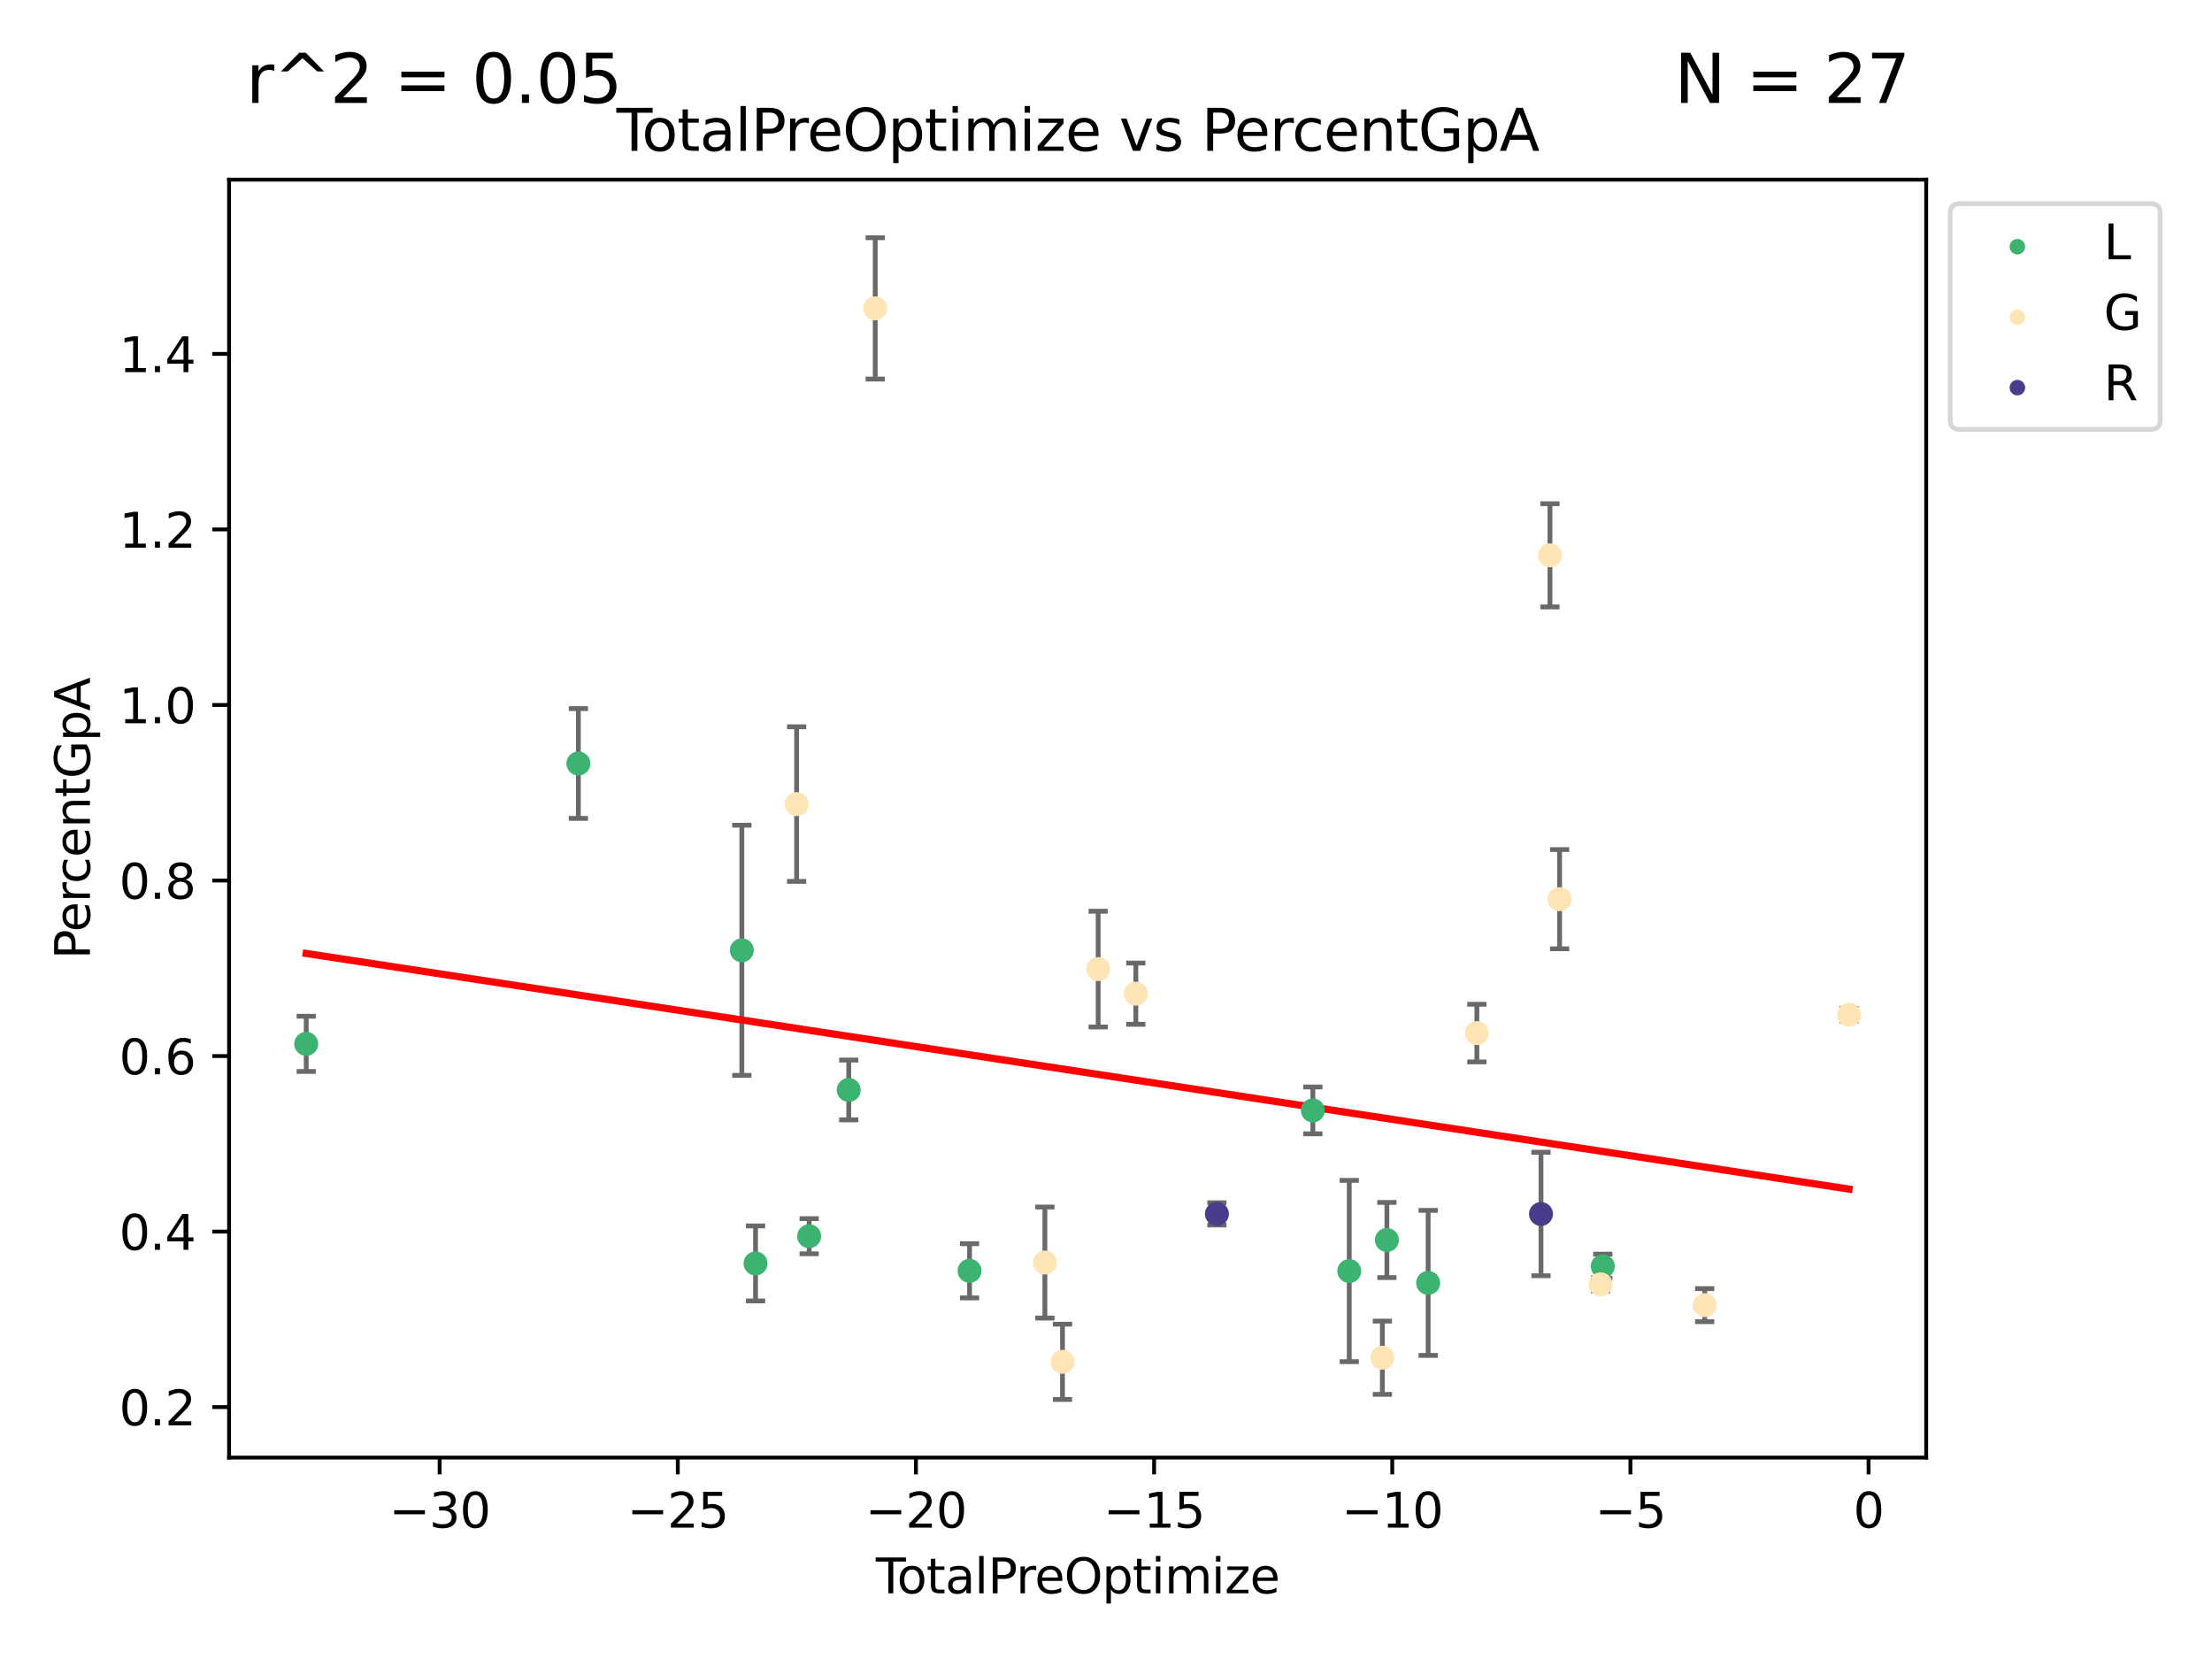 <?xml version="1.0" encoding="utf-8" standalone="no"?>
<!DOCTYPE svg PUBLIC "-//W3C//DTD SVG 1.1//EN"
  "http://www.w3.org/Graphics/SVG/1.1/DTD/svg11.dtd">
<svg xmlns:xlink="http://www.w3.org/1999/xlink" width="460.8pt" height="345.6pt" viewBox="0 0 460.8 345.6" xmlns="http://www.w3.org/2000/svg" version="1.1">
 <defs>
  <style type="text/css">*{stroke-linejoin: round; stroke-linecap: butt}</style>
 </defs>
 <g id="figure_1">
  <g id="patch_1">
   <path d="M 0 345.6 
L 460.8 345.6 
L 460.8 0 
L 0 0 
z
" style="fill: #ffffff"/>
  </g>
  <g id="axes_1">
   <g id="patch_2">
    <path d="M 47.72 303.64 
L 401.26 303.64 
L 401.26 37.423 
L 47.72 37.423 
z
" style="fill: #ffffff"/>
   </g>
   <g id="PathCollection_1">
    <defs>
     <path id="m91256e7d04" d="M 0 1.118 
C 0.297 1.118 0.581 1 0.791 0.791 
C 1 0.581 1.118 0.297 1.118 0 
C 1.118 -0.297 1 -0.581 0.791 -0.791 
C 0.581 -1 0.297 -1.118 0 -1.118 
C -0.297 -1.118 -0.581 -1 -0.791 -0.791 
C -1 -0.581 -1.118 -0.297 -1.118 0 
C -1.118 0.297 -1 0.581 -0.791 0.791 
C -0.581 1 -0.297 1.118 0 1.118 
z
" style="stroke: #3cb371"/>
    </defs>
    <g clip-path="url(#pea89f913b5)">
     <use xlink:href="#m91256e7d04" x="63.79" y="217.453" style="fill: #3cb371; stroke: #3cb371"/>
     <use xlink:href="#m91256e7d04" x="120.488" y="159.051" style="fill: #3cb371; stroke: #3cb371"/>
     <use xlink:href="#m91256e7d04" x="154.538" y="197.964" style="fill: #3cb371; stroke: #3cb371"/>
     <use xlink:href="#m91256e7d04" x="157.392" y="263.195" style="fill: #3cb371; stroke: #3cb371"/>
     <use xlink:href="#m91256e7d04" x="168.558" y="257.527" style="fill: #3cb371; stroke: #3cb371"/>
     <use xlink:href="#m91256e7d04" x="176.809" y="227.056" style="fill: #3cb371; stroke: #3cb371"/>
     <use xlink:href="#m91256e7d04" x="201.972" y="264.734" style="fill: #3cb371; stroke: #3cb371"/>
     <use xlink:href="#m91256e7d04" x="273.488" y="231.32" style="fill: #3cb371; stroke: #3cb371"/>
     <use xlink:href="#m91256e7d04" x="281.074" y="264.78" style="fill: #3cb371; stroke: #3cb371"/>
     <use xlink:href="#m91256e7d04" x="288.912" y="258.311" style="fill: #3cb371; stroke: #3cb371"/>
     <use xlink:href="#m91256e7d04" x="297.512" y="267.25" style="fill: #3cb371; stroke: #3cb371"/>
     <use xlink:href="#m91256e7d04" x="333.89" y="263.789" style="fill: #3cb371; stroke: #3cb371"/>
    </g>
   </g>
   <g id="PathCollection_2">
    <defs>
     <path id="m6b056d8dd4" d="M 0 1.118 
C 0.297 1.118 0.581 1 0.791 0.791 
C 1 0.581 1.118 0.297 1.118 0 
C 1.118 -0.297 1 -0.581 0.791 -0.791 
C 0.581 -1 0.297 -1.118 0 -1.118 
C -0.297 -1.118 -0.581 -1 -0.791 -0.791 
C -1 -0.581 -1.118 -0.297 -1.118 0 
C -1.118 0.297 -1 0.581 -0.791 0.791 
C -0.581 1 -0.297 1.118 0 1.118 
z
" style="stroke: #ffe4b5"/>
    </defs>
    <g clip-path="url(#pea89f913b5)">
     <use xlink:href="#m6b056d8dd4" x="165.95" y="167.508" style="fill: #ffe4b5; stroke: #ffe4b5"/>
     <use xlink:href="#m6b056d8dd4" x="182.325" y="64.243" style="fill: #ffe4b5; stroke: #ffe4b5"/>
     <use xlink:href="#m6b056d8dd4" x="217.672" y="263.008" style="fill: #ffe4b5; stroke: #ffe4b5"/>
     <use xlink:href="#m6b056d8dd4" x="221.338" y="283.692" style="fill: #ffe4b5; stroke: #ffe4b5"/>
     <use xlink:href="#m6b056d8dd4" x="228.767" y="201.884" style="fill: #ffe4b5; stroke: #ffe4b5"/>
     <use xlink:href="#m6b056d8dd4" x="236.617" y="207.001" style="fill: #ffe4b5; stroke: #ffe4b5"/>
     <use xlink:href="#m6b056d8dd4" x="287.97" y="282.836" style="fill: #ffe4b5; stroke: #ffe4b5"/>
     <use xlink:href="#m6b056d8dd4" x="307.657" y="215.212" style="fill: #ffe4b5; stroke: #ffe4b5"/>
     <use xlink:href="#m6b056d8dd4" x="322.886" y="115.685" style="fill: #ffe4b5; stroke: #ffe4b5"/>
     <use xlink:href="#m6b056d8dd4" x="324.893" y="187.314" style="fill: #ffe4b5; stroke: #ffe4b5"/>
     <use xlink:href="#m6b056d8dd4" x="333.437" y="267.554" style="fill: #ffe4b5; stroke: #ffe4b5"/>
     <use xlink:href="#m6b056d8dd4" x="355.113" y="271.885" style="fill: #ffe4b5; stroke: #ffe4b5"/>
     <use xlink:href="#m6b056d8dd4" x="385.19" y="211.39" style="fill: #ffe4b5; stroke: #ffe4b5"/>
    </g>
   </g>
   <g id="PathCollection_3">
    <defs>
     <path id="m6e687403f7" d="M 0 1.118 
C 0.297 1.118 0.581 1 0.791 0.791 
C 1 0.581 1.118 0.297 1.118 0 
C 1.118 -0.297 1 -0.581 0.791 -0.791 
C 0.581 -1 0.297 -1.118 0 -1.118 
C -0.297 -1.118 -0.581 -1 -0.791 -0.791 
C -1 -0.581 -1.118 -0.297 -1.118 0 
C -1.118 0.297 -1 0.581 -0.791 0.791 
C -0.581 1 -0.297 1.118 0 1.118 
z
" style="stroke: #483d8b"/>
    </defs>
    <g clip-path="url(#pea89f913b5)">
     <use xlink:href="#m6e687403f7" x="253.504" y="252.873" style="fill: #483d8b; stroke: #483d8b"/>
     <use xlink:href="#m6e687403f7" x="321.015" y="252.898" style="fill: #483d8b; stroke: #483d8b"/>
    </g>
   </g>
   <g id="matplotlib.axis_1">
    <g id="xtick_1">
     <g id="line2d_1">
      <defs>
       <path id="md51e7115c2" d="M 0 0 
L 0 3.5 
" style="stroke: #000000; stroke-width: 0.8"/>
      </defs>
      <g>
       <use xlink:href="#md51e7115c2" x="91.584" y="303.64" style="stroke: #000000; stroke-width: 0.8"/>
      </g>
     </g>
     <g id="text_1">
      <!-- −30 -->
      <g transform="translate(81.031 318.238)scale(0.1 -0.1)">
       <defs>
        <path id="DejaVuSans-2212" d="M 678 2272 
L 4684 2272 
L 4684 1741 
L 678 1741 
L 678 2272 
z
" transform="scale(0.016)"/>
        <path id="DejaVuSans-33" d="M 2597 2516 
Q 3050 2419 3304 2112 
Q 3559 1806 3559 1356 
Q 3559 666 3084 287 
Q 2609 -91 1734 -91 
Q 1441 -91 1130 -33 
Q 819 25 488 141 
L 488 750 
Q 750 597 1062 519 
Q 1375 441 1716 441 
Q 2309 441 2620 675 
Q 2931 909 2931 1356 
Q 2931 1769 2642 2001 
Q 2353 2234 1838 2234 
L 1294 2234 
L 1294 2753 
L 1863 2753 
Q 2328 2753 2575 2939 
Q 2822 3125 2822 3475 
Q 2822 3834 2567 4026 
Q 2313 4219 1838 4219 
Q 1578 4219 1281 4162 
Q 984 4106 628 3988 
L 628 4550 
Q 988 4650 1302 4700 
Q 1616 4750 1894 4750 
Q 2613 4750 3031 4423 
Q 3450 4097 3450 3541 
Q 3450 3153 3228 2886 
Q 3006 2619 2597 2516 
z
" transform="scale(0.016)"/>
        <path id="DejaVuSans-30" d="M 2034 4250 
Q 1547 4250 1301 3770 
Q 1056 3291 1056 2328 
Q 1056 1369 1301 889 
Q 1547 409 2034 409 
Q 2525 409 2770 889 
Q 3016 1369 3016 2328 
Q 3016 3291 2770 3770 
Q 2525 4250 2034 4250 
z
M 2034 4750 
Q 2819 4750 3233 4129 
Q 3647 3509 3647 2328 
Q 3647 1150 3233 529 
Q 2819 -91 2034 -91 
Q 1250 -91 836 529 
Q 422 1150 422 2328 
Q 422 3509 836 4129 
Q 1250 4750 2034 4750 
z
" transform="scale(0.016)"/>
       </defs>
       <use xlink:href="#DejaVuSans-2212"/>
       <use xlink:href="#DejaVuSans-33" x="83.789"/>
       <use xlink:href="#DejaVuSans-30" x="147.412"/>
      </g>
     </g>
    </g>
    <g id="xtick_2">
     <g id="line2d_2">
      <g>
       <use xlink:href="#md51e7115c2" x="141.196" y="303.64" style="stroke: #000000; stroke-width: 0.8"/>
      </g>
     </g>
     <g id="text_2">
      <!-- −25 -->
      <g transform="translate(130.643 318.238)scale(0.1 -0.1)">
       <defs>
        <path id="DejaVuSans-32" d="M 1228 531 
L 3431 531 
L 3431 0 
L 469 0 
L 469 531 
Q 828 903 1448 1529 
Q 2069 2156 2228 2338 
Q 2531 2678 2651 2914 
Q 2772 3150 2772 3378 
Q 2772 3750 2511 3984 
Q 2250 4219 1831 4219 
Q 1534 4219 1204 4116 
Q 875 4013 500 3803 
L 500 4441 
Q 881 4594 1212 4672 
Q 1544 4750 1819 4750 
Q 2544 4750 2975 4387 
Q 3406 4025 3406 3419 
Q 3406 3131 3298 2873 
Q 3191 2616 2906 2266 
Q 2828 2175 2409 1742 
Q 1991 1309 1228 531 
z
" transform="scale(0.016)"/>
        <path id="DejaVuSans-35" d="M 691 4666 
L 3169 4666 
L 3169 4134 
L 1269 4134 
L 1269 2991 
Q 1406 3038 1543 3061 
Q 1681 3084 1819 3084 
Q 2600 3084 3056 2656 
Q 3513 2228 3513 1497 
Q 3513 744 3044 326 
Q 2575 -91 1722 -91 
Q 1428 -91 1123 -41 
Q 819 9 494 109 
L 494 744 
Q 775 591 1075 516 
Q 1375 441 1709 441 
Q 2250 441 2565 725 
Q 2881 1009 2881 1497 
Q 2881 1984 2565 2268 
Q 2250 2553 1709 2553 
Q 1456 2553 1204 2497 
Q 953 2441 691 2322 
L 691 4666 
z
" transform="scale(0.016)"/>
       </defs>
       <use xlink:href="#DejaVuSans-2212"/>
       <use xlink:href="#DejaVuSans-32" x="83.789"/>
       <use xlink:href="#DejaVuSans-35" x="147.412"/>
      </g>
     </g>
    </g>
    <g id="xtick_3">
     <g id="line2d_3">
      <g>
       <use xlink:href="#md51e7115c2" x="190.808" y="303.64" style="stroke: #000000; stroke-width: 0.8"/>
      </g>
     </g>
     <g id="text_3">
      <!-- −20 -->
      <g transform="translate(180.255 318.238)scale(0.1 -0.1)">
       <use xlink:href="#DejaVuSans-2212"/>
       <use xlink:href="#DejaVuSans-32" x="83.789"/>
       <use xlink:href="#DejaVuSans-30" x="147.412"/>
      </g>
     </g>
    </g>
    <g id="xtick_4">
     <g id="line2d_4">
      <g>
       <use xlink:href="#md51e7115c2" x="240.42" y="303.64" style="stroke: #000000; stroke-width: 0.8"/>
      </g>
     </g>
     <g id="text_4">
      <!-- −15 -->
      <g transform="translate(229.867 318.238)scale(0.1 -0.1)">
       <defs>
        <path id="DejaVuSans-31" d="M 794 531 
L 1825 531 
L 1825 4091 
L 703 3866 
L 703 4441 
L 1819 4666 
L 2450 4666 
L 2450 531 
L 3481 531 
L 3481 0 
L 794 0 
L 794 531 
z
" transform="scale(0.016)"/>
       </defs>
       <use xlink:href="#DejaVuSans-2212"/>
       <use xlink:href="#DejaVuSans-31" x="83.789"/>
       <use xlink:href="#DejaVuSans-35" x="147.412"/>
      </g>
     </g>
    </g>
    <g id="xtick_5">
     <g id="line2d_5">
      <g>
       <use xlink:href="#md51e7115c2" x="290.032" y="303.64" style="stroke: #000000; stroke-width: 0.8"/>
      </g>
     </g>
     <g id="text_5">
      <!-- −10 -->
      <g transform="translate(279.479 318.238)scale(0.1 -0.1)">
       <use xlink:href="#DejaVuSans-2212"/>
       <use xlink:href="#DejaVuSans-31" x="83.789"/>
       <use xlink:href="#DejaVuSans-30" x="147.412"/>
      </g>
     </g>
    </g>
    <g id="xtick_6">
     <g id="line2d_6">
      <g>
       <use xlink:href="#md51e7115c2" x="339.644" y="303.64" style="stroke: #000000; stroke-width: 0.8"/>
      </g>
     </g>
     <g id="text_6">
      <!-- −5 -->
      <g transform="translate(332.273 318.238)scale(0.1 -0.1)">
       <use xlink:href="#DejaVuSans-2212"/>
       <use xlink:href="#DejaVuSans-35" x="83.789"/>
      </g>
     </g>
    </g>
    <g id="xtick_7">
     <g id="line2d_7">
      <g>
       <use xlink:href="#md51e7115c2" x="389.256" y="303.64" style="stroke: #000000; stroke-width: 0.8"/>
      </g>
     </g>
     <g id="text_7">
      <!-- 0 -->
      <g transform="translate(386.074 318.238)scale(0.1 -0.1)">
       <use xlink:href="#DejaVuSans-30"/>
      </g>
     </g>
    </g>
    <g id="text_8">
     <!-- TotalPreOptimize -->
     <g transform="translate(182.447 331.917)scale(0.1 -0.1)">
      <defs>
       <path id="DejaVuSans-54" d="M -19 4666 
L 3928 4666 
L 3928 4134 
L 2272 4134 
L 2272 0 
L 1638 0 
L 1638 4134 
L -19 4134 
L -19 4666 
z
" transform="scale(0.016)"/>
       <path id="DejaVuSans-6f" d="M 1959 3097 
Q 1497 3097 1228 2736 
Q 959 2375 959 1747 
Q 959 1119 1226 758 
Q 1494 397 1959 397 
Q 2419 397 2687 759 
Q 2956 1122 2956 1747 
Q 2956 2369 2687 2733 
Q 2419 3097 1959 3097 
z
M 1959 3584 
Q 2709 3584 3137 3096 
Q 3566 2609 3566 1747 
Q 3566 888 3137 398 
Q 2709 -91 1959 -91 
Q 1206 -91 779 398 
Q 353 888 353 1747 
Q 353 2609 779 3096 
Q 1206 3584 1959 3584 
z
" transform="scale(0.016)"/>
       <path id="DejaVuSans-74" d="M 1172 4494 
L 1172 3500 
L 2356 3500 
L 2356 3053 
L 1172 3053 
L 1172 1153 
Q 1172 725 1289 603 
Q 1406 481 1766 481 
L 2356 481 
L 2356 0 
L 1766 0 
Q 1100 0 847 248 
Q 594 497 594 1153 
L 594 3053 
L 172 3053 
L 172 3500 
L 594 3500 
L 594 4494 
L 1172 4494 
z
" transform="scale(0.016)"/>
       <path id="DejaVuSans-61" d="M 2194 1759 
Q 1497 1759 1228 1600 
Q 959 1441 959 1056 
Q 959 750 1161 570 
Q 1363 391 1709 391 
Q 2188 391 2477 730 
Q 2766 1069 2766 1631 
L 2766 1759 
L 2194 1759 
z
M 3341 1997 
L 3341 0 
L 2766 0 
L 2766 531 
Q 2569 213 2275 61 
Q 1981 -91 1556 -91 
Q 1019 -91 701 211 
Q 384 513 384 1019 
Q 384 1609 779 1909 
Q 1175 2209 1959 2209 
L 2766 2209 
L 2766 2266 
Q 2766 2663 2505 2880 
Q 2244 3097 1772 3097 
Q 1472 3097 1187 3025 
Q 903 2953 641 2809 
L 641 3341 
Q 956 3463 1253 3523 
Q 1550 3584 1831 3584 
Q 2591 3584 2966 3190 
Q 3341 2797 3341 1997 
z
" transform="scale(0.016)"/>
       <path id="DejaVuSans-6c" d="M 603 4863 
L 1178 4863 
L 1178 0 
L 603 0 
L 603 4863 
z
" transform="scale(0.016)"/>
       <path id="DejaVuSans-50" d="M 1259 4147 
L 1259 2394 
L 2053 2394 
Q 2494 2394 2734 2622 
Q 2975 2850 2975 3272 
Q 2975 3691 2734 3919 
Q 2494 4147 2053 4147 
L 1259 4147 
z
M 628 4666 
L 2053 4666 
Q 2838 4666 3239 4311 
Q 3641 3956 3641 3272 
Q 3641 2581 3239 2228 
Q 2838 1875 2053 1875 
L 1259 1875 
L 1259 0 
L 628 0 
L 628 4666 
z
" transform="scale(0.016)"/>
       <path id="DejaVuSans-72" d="M 2631 2963 
Q 2534 3019 2420 3045 
Q 2306 3072 2169 3072 
Q 1681 3072 1420 2755 
Q 1159 2438 1159 1844 
L 1159 0 
L 581 0 
L 581 3500 
L 1159 3500 
L 1159 2956 
Q 1341 3275 1631 3429 
Q 1922 3584 2338 3584 
Q 2397 3584 2469 3576 
Q 2541 3569 2628 3553 
L 2631 2963 
z
" transform="scale(0.016)"/>
       <path id="DejaVuSans-65" d="M 3597 1894 
L 3597 1613 
L 953 1613 
Q 991 1019 1311 708 
Q 1631 397 2203 397 
Q 2534 397 2845 478 
Q 3156 559 3463 722 
L 3463 178 
Q 3153 47 2828 -22 
Q 2503 -91 2169 -91 
Q 1331 -91 842 396 
Q 353 884 353 1716 
Q 353 2575 817 3079 
Q 1281 3584 2069 3584 
Q 2775 3584 3186 3129 
Q 3597 2675 3597 1894 
z
M 3022 2063 
Q 3016 2534 2758 2815 
Q 2500 3097 2075 3097 
Q 1594 3097 1305 2825 
Q 1016 2553 972 2059 
L 3022 2063 
z
" transform="scale(0.016)"/>
       <path id="DejaVuSans-4f" d="M 2522 4238 
Q 1834 4238 1429 3725 
Q 1025 3213 1025 2328 
Q 1025 1447 1429 934 
Q 1834 422 2522 422 
Q 3209 422 3611 934 
Q 4013 1447 4013 2328 
Q 4013 3213 3611 3725 
Q 3209 4238 2522 4238 
z
M 2522 4750 
Q 3503 4750 4090 4092 
Q 4678 3434 4678 2328 
Q 4678 1225 4090 567 
Q 3503 -91 2522 -91 
Q 1538 -91 948 565 
Q 359 1222 359 2328 
Q 359 3434 948 4092 
Q 1538 4750 2522 4750 
z
" transform="scale(0.016)"/>
       <path id="DejaVuSans-70" d="M 1159 525 
L 1159 -1331 
L 581 -1331 
L 581 3500 
L 1159 3500 
L 1159 2969 
Q 1341 3281 1617 3432 
Q 1894 3584 2278 3584 
Q 2916 3584 3314 3078 
Q 3713 2572 3713 1747 
Q 3713 922 3314 415 
Q 2916 -91 2278 -91 
Q 1894 -91 1617 61 
Q 1341 213 1159 525 
z
M 3116 1747 
Q 3116 2381 2855 2742 
Q 2594 3103 2138 3103 
Q 1681 3103 1420 2742 
Q 1159 2381 1159 1747 
Q 1159 1113 1420 752 
Q 1681 391 2138 391 
Q 2594 391 2855 752 
Q 3116 1113 3116 1747 
z
" transform="scale(0.016)"/>
       <path id="DejaVuSans-69" d="M 603 3500 
L 1178 3500 
L 1178 0 
L 603 0 
L 603 3500 
z
M 603 4863 
L 1178 4863 
L 1178 4134 
L 603 4134 
L 603 4863 
z
" transform="scale(0.016)"/>
       <path id="DejaVuSans-6d" d="M 3328 2828 
Q 3544 3216 3844 3400 
Q 4144 3584 4550 3584 
Q 5097 3584 5394 3201 
Q 5691 2819 5691 2113 
L 5691 0 
L 5113 0 
L 5113 2094 
Q 5113 2597 4934 2840 
Q 4756 3084 4391 3084 
Q 3944 3084 3684 2787 
Q 3425 2491 3425 1978 
L 3425 0 
L 2847 0 
L 2847 2094 
Q 2847 2600 2669 2842 
Q 2491 3084 2119 3084 
Q 1678 3084 1418 2786 
Q 1159 2488 1159 1978 
L 1159 0 
L 581 0 
L 581 3500 
L 1159 3500 
L 1159 2956 
Q 1356 3278 1631 3431 
Q 1906 3584 2284 3584 
Q 2666 3584 2933 3390 
Q 3200 3197 3328 2828 
z
" transform="scale(0.016)"/>
       <path id="DejaVuSans-7a" d="M 353 3500 
L 3084 3500 
L 3084 2975 
L 922 459 
L 3084 459 
L 3084 0 
L 275 0 
L 275 525 
L 2438 3041 
L 353 3041 
L 353 3500 
z
" transform="scale(0.016)"/>
      </defs>
      <use xlink:href="#DejaVuSans-54"/>
      <use xlink:href="#DejaVuSans-6f" x="44.084"/>
      <use xlink:href="#DejaVuSans-74" x="105.266"/>
      <use xlink:href="#DejaVuSans-61" x="144.475"/>
      <use xlink:href="#DejaVuSans-6c" x="205.754"/>
      <use xlink:href="#DejaVuSans-50" x="233.537"/>
      <use xlink:href="#DejaVuSans-72" x="292.09"/>
      <use xlink:href="#DejaVuSans-65" x="330.953"/>
      <use xlink:href="#DejaVuSans-4f" x="392.477"/>
      <use xlink:href="#DejaVuSans-70" x="471.188"/>
      <use xlink:href="#DejaVuSans-74" x="534.664"/>
      <use xlink:href="#DejaVuSans-69" x="573.873"/>
      <use xlink:href="#DejaVuSans-6d" x="601.656"/>
      <use xlink:href="#DejaVuSans-69" x="699.068"/>
      <use xlink:href="#DejaVuSans-7a" x="726.852"/>
      <use xlink:href="#DejaVuSans-65" x="779.342"/>
     </g>
    </g>
   </g>
   <g id="matplotlib.axis_2">
    <g id="ytick_1">
     <g id="line2d_8">
      <defs>
       <path id="med84280176" d="M 0 0 
L -3.5 0 
" style="stroke: #000000; stroke-width: 0.8"/>
      </defs>
      <g>
       <use xlink:href="#med84280176" x="47.72" y="293.128" style="stroke: #000000; stroke-width: 0.8"/>
      </g>
     </g>
     <g id="text_9">
      <!-- 0.2 -->
      <g transform="translate(24.817 296.928)scale(0.1 -0.1)">
       <defs>
        <path id="DejaVuSans-2e" d="M 684 794 
L 1344 794 
L 1344 0 
L 684 0 
L 684 794 
z
" transform="scale(0.016)"/>
       </defs>
       <use xlink:href="#DejaVuSans-30"/>
       <use xlink:href="#DejaVuSans-2e" x="63.623"/>
       <use xlink:href="#DejaVuSans-32" x="95.41"/>
      </g>
     </g>
    </g>
    <g id="ytick_2">
     <g id="line2d_9">
      <g>
       <use xlink:href="#med84280176" x="47.72" y="256.561" style="stroke: #000000; stroke-width: 0.8"/>
      </g>
     </g>
     <g id="text_10">
      <!-- 0.4 -->
      <g transform="translate(24.817 260.361)scale(0.1 -0.1)">
       <defs>
        <path id="DejaVuSans-34" d="M 2419 4116 
L 825 1625 
L 2419 1625 
L 2419 4116 
z
M 2253 4666 
L 3047 4666 
L 3047 1625 
L 3713 1625 
L 3713 1100 
L 3047 1100 
L 3047 0 
L 2419 0 
L 2419 1100 
L 313 1100 
L 313 1709 
L 2253 4666 
z
" transform="scale(0.016)"/>
       </defs>
       <use xlink:href="#DejaVuSans-30"/>
       <use xlink:href="#DejaVuSans-2e" x="63.623"/>
       <use xlink:href="#DejaVuSans-34" x="95.41"/>
      </g>
     </g>
    </g>
    <g id="ytick_3">
     <g id="line2d_10">
      <g>
       <use xlink:href="#med84280176" x="47.72" y="219.994" style="stroke: #000000; stroke-width: 0.8"/>
      </g>
     </g>
     <g id="text_11">
      <!-- 0.6 -->
      <g transform="translate(24.817 223.794)scale(0.1 -0.1)">
       <defs>
        <path id="DejaVuSans-36" d="M 2113 2584 
Q 1688 2584 1439 2293 
Q 1191 2003 1191 1497 
Q 1191 994 1439 701 
Q 1688 409 2113 409 
Q 2538 409 2786 701 
Q 3034 994 3034 1497 
Q 3034 2003 2786 2293 
Q 2538 2584 2113 2584 
z
M 3366 4563 
L 3366 3988 
Q 3128 4100 2886 4159 
Q 2644 4219 2406 4219 
Q 1781 4219 1451 3797 
Q 1122 3375 1075 2522 
Q 1259 2794 1537 2939 
Q 1816 3084 2150 3084 
Q 2853 3084 3261 2657 
Q 3669 2231 3669 1497 
Q 3669 778 3244 343 
Q 2819 -91 2113 -91 
Q 1303 -91 875 529 
Q 447 1150 447 2328 
Q 447 3434 972 4092 
Q 1497 4750 2381 4750 
Q 2619 4750 2861 4703 
Q 3103 4656 3366 4563 
z
" transform="scale(0.016)"/>
       </defs>
       <use xlink:href="#DejaVuSans-30"/>
       <use xlink:href="#DejaVuSans-2e" x="63.623"/>
       <use xlink:href="#DejaVuSans-36" x="95.41"/>
      </g>
     </g>
    </g>
    <g id="ytick_4">
     <g id="line2d_11">
      <g>
       <use xlink:href="#med84280176" x="47.72" y="183.427" style="stroke: #000000; stroke-width: 0.8"/>
      </g>
     </g>
     <g id="text_12">
      <!-- 0.8 -->
      <g transform="translate(24.817 187.227)scale(0.1 -0.1)">
       <defs>
        <path id="DejaVuSans-38" d="M 2034 2216 
Q 1584 2216 1326 1975 
Q 1069 1734 1069 1313 
Q 1069 891 1326 650 
Q 1584 409 2034 409 
Q 2484 409 2743 651 
Q 3003 894 3003 1313 
Q 3003 1734 2745 1975 
Q 2488 2216 2034 2216 
z
M 1403 2484 
Q 997 2584 770 2862 
Q 544 3141 544 3541 
Q 544 4100 942 4425 
Q 1341 4750 2034 4750 
Q 2731 4750 3128 4425 
Q 3525 4100 3525 3541 
Q 3525 3141 3298 2862 
Q 3072 2584 2669 2484 
Q 3125 2378 3379 2068 
Q 3634 1759 3634 1313 
Q 3634 634 3220 271 
Q 2806 -91 2034 -91 
Q 1263 -91 848 271 
Q 434 634 434 1313 
Q 434 1759 690 2068 
Q 947 2378 1403 2484 
z
M 1172 3481 
Q 1172 3119 1398 2916 
Q 1625 2713 2034 2713 
Q 2441 2713 2670 2916 
Q 2900 3119 2900 3481 
Q 2900 3844 2670 4047 
Q 2441 4250 2034 4250 
Q 1625 4250 1398 4047 
Q 1172 3844 1172 3481 
z
" transform="scale(0.016)"/>
       </defs>
       <use xlink:href="#DejaVuSans-30"/>
       <use xlink:href="#DejaVuSans-2e" x="63.623"/>
       <use xlink:href="#DejaVuSans-38" x="95.41"/>
      </g>
     </g>
    </g>
    <g id="ytick_5">
     <g id="line2d_12">
      <g>
       <use xlink:href="#med84280176" x="47.72" y="146.86" style="stroke: #000000; stroke-width: 0.8"/>
      </g>
     </g>
     <g id="text_13">
      <!-- 1.0 -->
      <g transform="translate(24.817 150.66)scale(0.1 -0.1)">
       <use xlink:href="#DejaVuSans-31"/>
       <use xlink:href="#DejaVuSans-2e" x="63.623"/>
       <use xlink:href="#DejaVuSans-30" x="95.41"/>
      </g>
     </g>
    </g>
    <g id="ytick_6">
     <g id="line2d_13">
      <g>
       <use xlink:href="#med84280176" x="47.72" y="110.293" style="stroke: #000000; stroke-width: 0.8"/>
      </g>
     </g>
     <g id="text_14">
      <!-- 1.2 -->
      <g transform="translate(24.817 114.093)scale(0.1 -0.1)">
       <use xlink:href="#DejaVuSans-31"/>
       <use xlink:href="#DejaVuSans-2e" x="63.623"/>
       <use xlink:href="#DejaVuSans-32" x="95.41"/>
      </g>
     </g>
    </g>
    <g id="ytick_7">
     <g id="line2d_14">
      <g>
       <use xlink:href="#med84280176" x="47.72" y="73.726" style="stroke: #000000; stroke-width: 0.8"/>
      </g>
     </g>
     <g id="text_15">
      <!-- 1.4 -->
      <g transform="translate(24.817 77.526)scale(0.1 -0.1)">
       <use xlink:href="#DejaVuSans-31"/>
       <use xlink:href="#DejaVuSans-2e" x="63.623"/>
       <use xlink:href="#DejaVuSans-34" x="95.41"/>
      </g>
     </g>
    </g>
    <g id="text_16">
     <!-- PercentGpA -->
     <g transform="translate(18.737 199.808)rotate(-90)scale(0.1 -0.1)">
      <defs>
       <path id="DejaVuSans-63" d="M 3122 3366 
L 3122 2828 
Q 2878 2963 2633 3030 
Q 2388 3097 2138 3097 
Q 1578 3097 1268 2742 
Q 959 2388 959 1747 
Q 959 1106 1268 751 
Q 1578 397 2138 397 
Q 2388 397 2633 464 
Q 2878 531 3122 666 
L 3122 134 
Q 2881 22 2623 -34 
Q 2366 -91 2075 -91 
Q 1284 -91 818 406 
Q 353 903 353 1747 
Q 353 2603 823 3093 
Q 1294 3584 2113 3584 
Q 2378 3584 2631 3529 
Q 2884 3475 3122 3366 
z
" transform="scale(0.016)"/>
       <path id="DejaVuSans-6e" d="M 3513 2113 
L 3513 0 
L 2938 0 
L 2938 2094 
Q 2938 2591 2744 2837 
Q 2550 3084 2163 3084 
Q 1697 3084 1428 2787 
Q 1159 2491 1159 1978 
L 1159 0 
L 581 0 
L 581 3500 
L 1159 3500 
L 1159 2956 
Q 1366 3272 1645 3428 
Q 1925 3584 2291 3584 
Q 2894 3584 3203 3211 
Q 3513 2838 3513 2113 
z
" transform="scale(0.016)"/>
       <path id="DejaVuSans-47" d="M 3809 666 
L 3809 1919 
L 2778 1919 
L 2778 2438 
L 4434 2438 
L 4434 434 
Q 4069 175 3628 42 
Q 3188 -91 2688 -91 
Q 1594 -91 976 548 
Q 359 1188 359 2328 
Q 359 3472 976 4111 
Q 1594 4750 2688 4750 
Q 3144 4750 3555 4637 
Q 3966 4525 4313 4306 
L 4313 3634 
Q 3963 3931 3569 4081 
Q 3175 4231 2741 4231 
Q 1884 4231 1454 3753 
Q 1025 3275 1025 2328 
Q 1025 1384 1454 906 
Q 1884 428 2741 428 
Q 3075 428 3337 486 
Q 3600 544 3809 666 
z
" transform="scale(0.016)"/>
       <path id="DejaVuSans-41" d="M 2188 4044 
L 1331 1722 
L 3047 1722 
L 2188 4044 
z
M 1831 4666 
L 2547 4666 
L 4325 0 
L 3669 0 
L 3244 1197 
L 1141 1197 
L 716 0 
L 50 0 
L 1831 4666 
z
" transform="scale(0.016)"/>
      </defs>
      <use xlink:href="#DejaVuSans-50"/>
      <use xlink:href="#DejaVuSans-65" x="56.678"/>
      <use xlink:href="#DejaVuSans-72" x="118.201"/>
      <use xlink:href="#DejaVuSans-63" x="157.064"/>
      <use xlink:href="#DejaVuSans-65" x="212.045"/>
      <use xlink:href="#DejaVuSans-6e" x="273.568"/>
      <use xlink:href="#DejaVuSans-74" x="336.947"/>
      <use xlink:href="#DejaVuSans-47" x="376.156"/>
      <use xlink:href="#DejaVuSans-70" x="453.646"/>
      <use xlink:href="#DejaVuSans-41" x="517.123"/>
     </g>
    </g>
   </g>
   <g id="LineCollection_1">
    <path d="M 63.79 223.204 
L 63.79 211.703 
" clip-path="url(#pea89f913b5)" style="fill: none; stroke: #696969"/>
    <path d="M 120.488 170.485 
L 120.488 147.617 
" clip-path="url(#pea89f913b5)" style="fill: none; stroke: #696969"/>
    <path d="M 154.538 224.024 
L 154.538 171.905 
" clip-path="url(#pea89f913b5)" style="fill: none; stroke: #696969"/>
    <path d="M 157.392 271.008 
L 157.392 255.381 
" clip-path="url(#pea89f913b5)" style="fill: none; stroke: #696969"/>
    <path d="M 168.558 261.187 
L 168.558 253.868 
" clip-path="url(#pea89f913b5)" style="fill: none; stroke: #696969"/>
    <path d="M 176.809 233.286 
L 176.809 220.827 
" clip-path="url(#pea89f913b5)" style="fill: none; stroke: #696969"/>
    <path d="M 201.972 270.377 
L 201.972 259.09 
" clip-path="url(#pea89f913b5)" style="fill: none; stroke: #696969"/>
    <path d="M 273.488 236.201 
L 273.488 226.439 
" clip-path="url(#pea89f913b5)" style="fill: none; stroke: #696969"/>
    <path d="M 281.074 283.666 
L 281.074 245.895 
" clip-path="url(#pea89f913b5)" style="fill: none; stroke: #696969"/>
    <path d="M 288.912 266.136 
L 288.912 250.486 
" clip-path="url(#pea89f913b5)" style="fill: none; stroke: #696969"/>
    <path d="M 297.512 282.352 
L 297.512 252.147 
" clip-path="url(#pea89f913b5)" style="fill: none; stroke: #696969"/>
    <path d="M 333.89 266.314 
L 333.89 261.265 
" clip-path="url(#pea89f913b5)" style="fill: none; stroke: #696969"/>
   </g>
   <g id="line2d_15">
    <defs>
     <path id="mb58ff6471d" d="M 2 0 
L -2 -0 
" style="stroke: #696969"/>
    </defs>
    <g clip-path="url(#pea89f913b5)">
     <use xlink:href="#mb58ff6471d" x="63.79" y="223.204" style="fill: #696969; stroke: #696969"/>
     <use xlink:href="#mb58ff6471d" x="120.488" y="170.485" style="fill: #696969; stroke: #696969"/>
     <use xlink:href="#mb58ff6471d" x="154.538" y="224.024" style="fill: #696969; stroke: #696969"/>
     <use xlink:href="#mb58ff6471d" x="157.392" y="271.008" style="fill: #696969; stroke: #696969"/>
     <use xlink:href="#mb58ff6471d" x="168.558" y="261.187" style="fill: #696969; stroke: #696969"/>
     <use xlink:href="#mb58ff6471d" x="176.809" y="233.286" style="fill: #696969; stroke: #696969"/>
     <use xlink:href="#mb58ff6471d" x="201.972" y="270.377" style="fill: #696969; stroke: #696969"/>
     <use xlink:href="#mb58ff6471d" x="273.488" y="236.201" style="fill: #696969; stroke: #696969"/>
     <use xlink:href="#mb58ff6471d" x="281.074" y="283.666" style="fill: #696969; stroke: #696969"/>
     <use xlink:href="#mb58ff6471d" x="288.912" y="266.136" style="fill: #696969; stroke: #696969"/>
     <use xlink:href="#mb58ff6471d" x="297.512" y="282.352" style="fill: #696969; stroke: #696969"/>
     <use xlink:href="#mb58ff6471d" x="333.89" y="266.314" style="fill: #696969; stroke: #696969"/>
    </g>
   </g>
   <g id="line2d_16">
    <g clip-path="url(#pea89f913b5)">
     <use xlink:href="#mb58ff6471d" x="63.79" y="211.703" style="fill: #696969; stroke: #696969"/>
     <use xlink:href="#mb58ff6471d" x="120.488" y="147.617" style="fill: #696969; stroke: #696969"/>
     <use xlink:href="#mb58ff6471d" x="154.538" y="171.905" style="fill: #696969; stroke: #696969"/>
     <use xlink:href="#mb58ff6471d" x="157.392" y="255.381" style="fill: #696969; stroke: #696969"/>
     <use xlink:href="#mb58ff6471d" x="168.558" y="253.868" style="fill: #696969; stroke: #696969"/>
     <use xlink:href="#mb58ff6471d" x="176.809" y="220.827" style="fill: #696969; stroke: #696969"/>
     <use xlink:href="#mb58ff6471d" x="201.972" y="259.09" style="fill: #696969; stroke: #696969"/>
     <use xlink:href="#mb58ff6471d" x="273.488" y="226.439" style="fill: #696969; stroke: #696969"/>
     <use xlink:href="#mb58ff6471d" x="281.074" y="245.895" style="fill: #696969; stroke: #696969"/>
     <use xlink:href="#mb58ff6471d" x="288.912" y="250.486" style="fill: #696969; stroke: #696969"/>
     <use xlink:href="#mb58ff6471d" x="297.512" y="252.147" style="fill: #696969; stroke: #696969"/>
     <use xlink:href="#mb58ff6471d" x="333.89" y="261.265" style="fill: #696969; stroke: #696969"/>
    </g>
   </g>
   <g id="LineCollection_2">
    <path d="M 165.95 183.617 
L 165.95 151.399 
" clip-path="url(#pea89f913b5)" style="fill: none; stroke: #696969"/>
    <path d="M 182.325 78.961 
L 182.325 49.524 
" clip-path="url(#pea89f913b5)" style="fill: none; stroke: #696969"/>
    <path d="M 217.672 274.576 
L 217.672 251.44 
" clip-path="url(#pea89f913b5)" style="fill: none; stroke: #696969"/>
    <path d="M 221.338 291.539 
L 221.338 275.845 
" clip-path="url(#pea89f913b5)" style="fill: none; stroke: #696969"/>
    <path d="M 228.767 213.944 
L 228.767 189.825 
" clip-path="url(#pea89f913b5)" style="fill: none; stroke: #696969"/>
    <path d="M 236.617 213.382 
L 236.617 200.619 
" clip-path="url(#pea89f913b5)" style="fill: none; stroke: #696969"/>
    <path d="M 287.97 290.466 
L 287.97 275.206 
" clip-path="url(#pea89f913b5)" style="fill: none; stroke: #696969"/>
    <path d="M 307.657 221.213 
L 307.657 209.21 
" clip-path="url(#pea89f913b5)" style="fill: none; stroke: #696969"/>
    <path d="M 322.886 126.43 
L 322.886 104.94 
" clip-path="url(#pea89f913b5)" style="fill: none; stroke: #696969"/>
    <path d="M 324.893 197.646 
L 324.893 176.982 
" clip-path="url(#pea89f913b5)" style="fill: none; stroke: #696969"/>
    <path d="M 333.437 268.94 
L 333.437 266.168 
" clip-path="url(#pea89f913b5)" style="fill: none; stroke: #696969"/>
    <path d="M 355.113 275.328 
L 355.113 268.442 
" clip-path="url(#pea89f913b5)" style="fill: none; stroke: #696969"/>
    <path d="M 385.19 212.699 
L 385.19 210.082 
" clip-path="url(#pea89f913b5)" style="fill: none; stroke: #696969"/>
   </g>
   <g id="line2d_17">
    <g clip-path="url(#pea89f913b5)">
     <use xlink:href="#mb58ff6471d" x="165.95" y="183.617" style="fill: #696969; stroke: #696969"/>
     <use xlink:href="#mb58ff6471d" x="182.325" y="78.961" style="fill: #696969; stroke: #696969"/>
     <use xlink:href="#mb58ff6471d" x="217.672" y="274.576" style="fill: #696969; stroke: #696969"/>
     <use xlink:href="#mb58ff6471d" x="221.338" y="291.539" style="fill: #696969; stroke: #696969"/>
     <use xlink:href="#mb58ff6471d" x="228.767" y="213.944" style="fill: #696969; stroke: #696969"/>
     <use xlink:href="#mb58ff6471d" x="236.617" y="213.382" style="fill: #696969; stroke: #696969"/>
     <use xlink:href="#mb58ff6471d" x="287.97" y="290.466" style="fill: #696969; stroke: #696969"/>
     <use xlink:href="#mb58ff6471d" x="307.657" y="221.213" style="fill: #696969; stroke: #696969"/>
     <use xlink:href="#mb58ff6471d" x="322.886" y="126.43" style="fill: #696969; stroke: #696969"/>
     <use xlink:href="#mb58ff6471d" x="324.893" y="197.646" style="fill: #696969; stroke: #696969"/>
     <use xlink:href="#mb58ff6471d" x="333.437" y="268.94" style="fill: #696969; stroke: #696969"/>
     <use xlink:href="#mb58ff6471d" x="355.113" y="275.328" style="fill: #696969; stroke: #696969"/>
     <use xlink:href="#mb58ff6471d" x="385.19" y="212.699" style="fill: #696969; stroke: #696969"/>
    </g>
   </g>
   <g id="line2d_18">
    <g clip-path="url(#pea89f913b5)">
     <use xlink:href="#mb58ff6471d" x="165.95" y="151.399" style="fill: #696969; stroke: #696969"/>
     <use xlink:href="#mb58ff6471d" x="182.325" y="49.524" style="fill: #696969; stroke: #696969"/>
     <use xlink:href="#mb58ff6471d" x="217.672" y="251.44" style="fill: #696969; stroke: #696969"/>
     <use xlink:href="#mb58ff6471d" x="221.338" y="275.845" style="fill: #696969; stroke: #696969"/>
     <use xlink:href="#mb58ff6471d" x="228.767" y="189.825" style="fill: #696969; stroke: #696969"/>
     <use xlink:href="#mb58ff6471d" x="236.617" y="200.619" style="fill: #696969; stroke: #696969"/>
     <use xlink:href="#mb58ff6471d" x="287.97" y="275.206" style="fill: #696969; stroke: #696969"/>
     <use xlink:href="#mb58ff6471d" x="307.657" y="209.21" style="fill: #696969; stroke: #696969"/>
     <use xlink:href="#mb58ff6471d" x="322.886" y="104.94" style="fill: #696969; stroke: #696969"/>
     <use xlink:href="#mb58ff6471d" x="324.893" y="176.982" style="fill: #696969; stroke: #696969"/>
     <use xlink:href="#mb58ff6471d" x="333.437" y="266.168" style="fill: #696969; stroke: #696969"/>
     <use xlink:href="#mb58ff6471d" x="355.113" y="268.442" style="fill: #696969; stroke: #696969"/>
     <use xlink:href="#mb58ff6471d" x="385.19" y="210.082" style="fill: #696969; stroke: #696969"/>
    </g>
   </g>
   <g id="LineCollection_3">
    <path d="M 253.504 255.186 
L 253.504 250.559 
" clip-path="url(#pea89f913b5)" style="fill: none; stroke: #696969"/>
    <path d="M 321.015 265.762 
L 321.015 240.035 
" clip-path="url(#pea89f913b5)" style="fill: none; stroke: #696969"/>
   </g>
   <g id="line2d_19">
    <g clip-path="url(#pea89f913b5)">
     <use xlink:href="#mb58ff6471d" x="253.504" y="255.186" style="fill: #696969; stroke: #696969"/>
     <use xlink:href="#mb58ff6471d" x="321.015" y="265.762" style="fill: #696969; stroke: #696969"/>
    </g>
   </g>
   <g id="line2d_20">
    <g clip-path="url(#pea89f913b5)">
     <use xlink:href="#mb58ff6471d" x="253.504" y="250.559" style="fill: #696969; stroke: #696969"/>
     <use xlink:href="#mb58ff6471d" x="321.015" y="240.035" style="fill: #696969; stroke: #696969"/>
    </g>
   </g>
   <g id="line2d_21">
    <path d="M 63.79 198.623 
L 120.488 207.283 
L 154.538 212.484 
L 157.392 212.92 
L 165.95 214.227 
L 168.558 214.625 
L 176.809 215.885 
L 182.325 216.728 
L 201.972 219.729 
L 217.672 222.127 
L 221.338 222.687 
L 228.767 223.821 
L 236.617 225.02 
L 253.504 227.6 
L 273.488 230.652 
L 281.074 231.811 
L 287.97 232.864 
L 288.912 233.008 
L 297.512 234.321 
L 307.657 235.871 
L 321.015 237.911 
L 322.886 238.197 
L 324.893 238.503 
L 333.437 239.808 
L 333.89 239.877 
L 355.113 243.119 
L 385.19 247.713 
" clip-path="url(#pea89f913b5)" style="fill: none; stroke: #ff0000; stroke-width: 1.5; stroke-linecap: square"/>
   </g>
   <g id="line2d_22">
    <defs>
     <path id="mec335fd24d" d="M 0 2 
C 0.53 2 1.039 1.789 1.414 1.414 
C 1.789 1.039 2 0.53 2 0 
C 2 -0.53 1.789 -1.039 1.414 -1.414 
C 1.039 -1.789 0.53 -2 0 -2 
C -0.53 -2 -1.039 -1.789 -1.414 -1.414 
C -1.789 -1.039 -2 -0.53 -2 0 
C -2 0.53 -1.789 1.039 -1.414 1.414 
C -1.039 1.789 -0.53 2 0 2 
z
" style="stroke: #3cb371"/>
    </defs>
    <g clip-path="url(#pea89f913b5)">
     <use xlink:href="#mec335fd24d" x="63.79" y="217.453" style="fill: #3cb371; stroke: #3cb371"/>
     <use xlink:href="#mec335fd24d" x="120.488" y="159.051" style="fill: #3cb371; stroke: #3cb371"/>
     <use xlink:href="#mec335fd24d" x="154.538" y="197.964" style="fill: #3cb371; stroke: #3cb371"/>
     <use xlink:href="#mec335fd24d" x="157.392" y="263.195" style="fill: #3cb371; stroke: #3cb371"/>
     <use xlink:href="#mec335fd24d" x="168.558" y="257.527" style="fill: #3cb371; stroke: #3cb371"/>
     <use xlink:href="#mec335fd24d" x="176.809" y="227.056" style="fill: #3cb371; stroke: #3cb371"/>
     <use xlink:href="#mec335fd24d" x="201.972" y="264.734" style="fill: #3cb371; stroke: #3cb371"/>
     <use xlink:href="#mec335fd24d" x="273.488" y="231.32" style="fill: #3cb371; stroke: #3cb371"/>
     <use xlink:href="#mec335fd24d" x="281.074" y="264.78" style="fill: #3cb371; stroke: #3cb371"/>
     <use xlink:href="#mec335fd24d" x="288.912" y="258.311" style="fill: #3cb371; stroke: #3cb371"/>
     <use xlink:href="#mec335fd24d" x="297.512" y="267.25" style="fill: #3cb371; stroke: #3cb371"/>
     <use xlink:href="#mec335fd24d" x="333.89" y="263.789" style="fill: #3cb371; stroke: #3cb371"/>
    </g>
   </g>
   <g id="line2d_23">
    <defs>
     <path id="mf01593d795" d="M 0 2 
C 0.53 2 1.039 1.789 1.414 1.414 
C 1.789 1.039 2 0.53 2 0 
C 2 -0.53 1.789 -1.039 1.414 -1.414 
C 1.039 -1.789 0.53 -2 0 -2 
C -0.53 -2 -1.039 -1.789 -1.414 -1.414 
C -1.789 -1.039 -2 -0.53 -2 0 
C -2 0.53 -1.789 1.039 -1.414 1.414 
C -1.039 1.789 -0.53 2 0 2 
z
" style="stroke: #ffe4b5"/>
    </defs>
    <g clip-path="url(#pea89f913b5)">
     <use xlink:href="#mf01593d795" x="165.95" y="167.508" style="fill: #ffe4b5; stroke: #ffe4b5"/>
     <use xlink:href="#mf01593d795" x="182.325" y="64.243" style="fill: #ffe4b5; stroke: #ffe4b5"/>
     <use xlink:href="#mf01593d795" x="217.672" y="263.008" style="fill: #ffe4b5; stroke: #ffe4b5"/>
     <use xlink:href="#mf01593d795" x="221.338" y="283.692" style="fill: #ffe4b5; stroke: #ffe4b5"/>
     <use xlink:href="#mf01593d795" x="228.767" y="201.884" style="fill: #ffe4b5; stroke: #ffe4b5"/>
     <use xlink:href="#mf01593d795" x="236.617" y="207.001" style="fill: #ffe4b5; stroke: #ffe4b5"/>
     <use xlink:href="#mf01593d795" x="287.97" y="282.836" style="fill: #ffe4b5; stroke: #ffe4b5"/>
     <use xlink:href="#mf01593d795" x="307.657" y="215.212" style="fill: #ffe4b5; stroke: #ffe4b5"/>
     <use xlink:href="#mf01593d795" x="322.886" y="115.685" style="fill: #ffe4b5; stroke: #ffe4b5"/>
     <use xlink:href="#mf01593d795" x="324.893" y="187.314" style="fill: #ffe4b5; stroke: #ffe4b5"/>
     <use xlink:href="#mf01593d795" x="333.437" y="267.554" style="fill: #ffe4b5; stroke: #ffe4b5"/>
     <use xlink:href="#mf01593d795" x="355.113" y="271.885" style="fill: #ffe4b5; stroke: #ffe4b5"/>
     <use xlink:href="#mf01593d795" x="385.19" y="211.39" style="fill: #ffe4b5; stroke: #ffe4b5"/>
    </g>
   </g>
   <g id="line2d_24">
    <defs>
     <path id="m2d27c91e98" d="M 0 2 
C 0.53 2 1.039 1.789 1.414 1.414 
C 1.789 1.039 2 0.53 2 0 
C 2 -0.53 1.789 -1.039 1.414 -1.414 
C 1.039 -1.789 0.53 -2 0 -2 
C -0.53 -2 -1.039 -1.789 -1.414 -1.414 
C -1.789 -1.039 -2 -0.53 -2 0 
C -2 0.53 -1.789 1.039 -1.414 1.414 
C -1.039 1.789 -0.53 2 0 2 
z
" style="stroke: #483d8b"/>
    </defs>
    <g clip-path="url(#pea89f913b5)">
     <use xlink:href="#m2d27c91e98" x="253.504" y="252.873" style="fill: #483d8b; stroke: #483d8b"/>
     <use xlink:href="#m2d27c91e98" x="321.015" y="252.898" style="fill: #483d8b; stroke: #483d8b"/>
    </g>
   </g>
   <g id="patch_3">
    <path d="M 47.72 303.64 
L 47.72 37.423 
" style="fill: none; stroke: #000000; stroke-width: 0.8; stroke-linejoin: miter; stroke-linecap: square"/>
   </g>
   <g id="patch_4">
    <path d="M 401.26 303.64 
L 401.26 37.423 
" style="fill: none; stroke: #000000; stroke-width: 0.8; stroke-linejoin: miter; stroke-linecap: square"/>
   </g>
   <g id="patch_5">
    <path d="M 47.72 303.64 
L 401.26 303.64 
" style="fill: none; stroke: #000000; stroke-width: 0.8; stroke-linejoin: miter; stroke-linecap: square"/>
   </g>
   <g id="patch_6">
    <path d="M 47.72 37.423 
L 401.26 37.423 
" style="fill: none; stroke: #000000; stroke-width: 0.8; stroke-linejoin: miter; stroke-linecap: square"/>
   </g>
   <g id="text_17">
    <!-- N = 27 -->
    <g transform="translate(348.806 21.439)scale(0.14 -0.14)">
     <defs>
      <path id="DejaVuSans-4e" d="M 628 4666 
L 1478 4666 
L 3547 763 
L 3547 4666 
L 4159 4666 
L 4159 0 
L 3309 0 
L 1241 3903 
L 1241 0 
L 628 0 
L 628 4666 
z
" transform="scale(0.016)"/>
      <path id="DejaVuSans-20" transform="scale(0.016)"/>
      <path id="DejaVuSans-3d" d="M 678 2906 
L 4684 2906 
L 4684 2381 
L 678 2381 
L 678 2906 
z
M 678 1631 
L 4684 1631 
L 4684 1100 
L 678 1100 
L 678 1631 
z
" transform="scale(0.016)"/>
      <path id="DejaVuSans-37" d="M 525 4666 
L 3525 4666 
L 3525 4397 
L 1831 0 
L 1172 0 
L 2766 4134 
L 525 4134 
L 525 4666 
z
" transform="scale(0.016)"/>
     </defs>
     <use xlink:href="#DejaVuSans-4e"/>
     <use xlink:href="#DejaVuSans-20" x="74.805"/>
     <use xlink:href="#DejaVuSans-3d" x="106.592"/>
     <use xlink:href="#DejaVuSans-20" x="190.381"/>
     <use xlink:href="#DejaVuSans-32" x="222.168"/>
     <use xlink:href="#DejaVuSans-37" x="285.791"/>
    </g>
   </g>
   <g id="text_18">
    <!-- r^2 = 0.05 -->
    <g transform="translate(51.255 21.439)scale(0.14 -0.14)">
     <defs>
      <path id="DejaVuSans-5e" d="M 2988 4666 
L 4684 2925 
L 4056 2925 
L 2681 4159 
L 1306 2925 
L 678 2925 
L 2375 4666 
L 2988 4666 
z
" transform="scale(0.016)"/>
     </defs>
     <use xlink:href="#DejaVuSans-72"/>
     <use xlink:href="#DejaVuSans-5e" x="41.113"/>
     <use xlink:href="#DejaVuSans-32" x="124.902"/>
     <use xlink:href="#DejaVuSans-20" x="188.525"/>
     <use xlink:href="#DejaVuSans-3d" x="220.312"/>
     <use xlink:href="#DejaVuSans-20" x="304.102"/>
     <use xlink:href="#DejaVuSans-30" x="335.889"/>
     <use xlink:href="#DejaVuSans-2e" x="399.512"/>
     <use xlink:href="#DejaVuSans-30" x="431.299"/>
     <use xlink:href="#DejaVuSans-35" x="494.922"/>
    </g>
   </g>
   <g id="text_19">
    <!-- TotalPreOptimize vs PercentGpA -->
    <g transform="translate(128.416 31.423)scale(0.12 -0.12)">
     <defs>
      <path id="DejaVuSans-76" d="M 191 3500 
L 800 3500 
L 1894 563 
L 2988 3500 
L 3597 3500 
L 2284 0 
L 1503 0 
L 191 3500 
z
" transform="scale(0.016)"/>
      <path id="DejaVuSans-73" d="M 2834 3397 
L 2834 2853 
Q 2591 2978 2328 3040 
Q 2066 3103 1784 3103 
Q 1356 3103 1142 2972 
Q 928 2841 928 2578 
Q 928 2378 1081 2264 
Q 1234 2150 1697 2047 
L 1894 2003 
Q 2506 1872 2764 1633 
Q 3022 1394 3022 966 
Q 3022 478 2636 193 
Q 2250 -91 1575 -91 
Q 1294 -91 989 -36 
Q 684 19 347 128 
L 347 722 
Q 666 556 975 473 
Q 1284 391 1588 391 
Q 1994 391 2212 530 
Q 2431 669 2431 922 
Q 2431 1156 2273 1281 
Q 2116 1406 1581 1522 
L 1381 1569 
Q 847 1681 609 1914 
Q 372 2147 372 2553 
Q 372 3047 722 3315 
Q 1072 3584 1716 3584 
Q 2034 3584 2315 3537 
Q 2597 3491 2834 3397 
z
" transform="scale(0.016)"/>
     </defs>
     <use xlink:href="#DejaVuSans-54"/>
     <use xlink:href="#DejaVuSans-6f" x="44.084"/>
     <use xlink:href="#DejaVuSans-74" x="105.266"/>
     <use xlink:href="#DejaVuSans-61" x="144.475"/>
     <use xlink:href="#DejaVuSans-6c" x="205.754"/>
     <use xlink:href="#DejaVuSans-50" x="233.537"/>
     <use xlink:href="#DejaVuSans-72" x="292.09"/>
     <use xlink:href="#DejaVuSans-65" x="330.953"/>
     <use xlink:href="#DejaVuSans-4f" x="392.477"/>
     <use xlink:href="#DejaVuSans-70" x="471.188"/>
     <use xlink:href="#DejaVuSans-74" x="534.664"/>
     <use xlink:href="#DejaVuSans-69" x="573.873"/>
     <use xlink:href="#DejaVuSans-6d" x="601.656"/>
     <use xlink:href="#DejaVuSans-69" x="699.068"/>
     <use xlink:href="#DejaVuSans-7a" x="726.852"/>
     <use xlink:href="#DejaVuSans-65" x="779.342"/>
     <use xlink:href="#DejaVuSans-20" x="840.865"/>
     <use xlink:href="#DejaVuSans-76" x="872.652"/>
     <use xlink:href="#DejaVuSans-73" x="931.832"/>
     <use xlink:href="#DejaVuSans-20" x="983.932"/>
     <use xlink:href="#DejaVuSans-50" x="1015.719"/>
     <use xlink:href="#DejaVuSans-65" x="1072.396"/>
     <use xlink:href="#DejaVuSans-72" x="1133.92"/>
     <use xlink:href="#DejaVuSans-63" x="1172.783"/>
     <use xlink:href="#DejaVuSans-65" x="1227.764"/>
     <use xlink:href="#DejaVuSans-6e" x="1289.287"/>
     <use xlink:href="#DejaVuSans-74" x="1352.666"/>
     <use xlink:href="#DejaVuSans-47" x="1391.875"/>
     <use xlink:href="#DejaVuSans-70" x="1469.365"/>
     <use xlink:href="#DejaVuSans-41" x="1532.842"/>
    </g>
   </g>
   <g id="legend_1">
    <g id="patch_7">
     <path d="M 408.26 89.457 
L 448.008 89.457 
Q 450.008 89.457 450.008 87.457 
L 450.008 44.423 
Q 450.008 42.423 448.008 42.423 
L 408.26 42.423 
Q 406.26 42.423 406.26 44.423 
L 406.26 87.457 
Q 406.26 89.457 408.26 89.457 
z
" style="fill: #ffffff; opacity: 0.8; stroke: #cccccc; stroke-linejoin: miter"/>
    </g>
    <g id="PathCollection_4">
     <g>
      <use xlink:href="#m91256e7d04" x="420.26" y="51.396" style="fill: #3cb371; stroke: #3cb371"/>
     </g>
    </g>
    <g id="text_20">
     <!-- L -->
     <g transform="translate(438.26 54.021)scale(0.1 -0.1)">
      <defs>
       <path id="DejaVuSans-4c" d="M 628 4666 
L 1259 4666 
L 1259 531 
L 3531 531 
L 3531 0 
L 628 0 
L 628 4666 
z
" transform="scale(0.016)"/>
      </defs>
      <use xlink:href="#DejaVuSans-4c"/>
     </g>
    </g>
    <g id="PathCollection_5">
     <g>
      <use xlink:href="#m6b056d8dd4" x="420.26" y="66.074" style="fill: #ffe4b5; stroke: #ffe4b5"/>
     </g>
    </g>
    <g id="text_21">
     <!-- G -->
     <g transform="translate(438.26 68.699)scale(0.1 -0.1)">
      <use xlink:href="#DejaVuSans-47"/>
     </g>
    </g>
    <g id="PathCollection_6">
     <g>
      <use xlink:href="#m6e687403f7" x="420.26" y="80.753" style="fill: #483d8b; stroke: #483d8b"/>
     </g>
    </g>
    <g id="text_22">
     <!-- R -->
     <g transform="translate(438.26 83.378)scale(0.1 -0.1)">
      <defs>
       <path id="DejaVuSans-52" d="M 2841 2188 
Q 3044 2119 3236 1894 
Q 3428 1669 3622 1275 
L 4263 0 
L 3584 0 
L 2988 1197 
Q 2756 1666 2539 1819 
Q 2322 1972 1947 1972 
L 1259 1972 
L 1259 0 
L 628 0 
L 628 4666 
L 2053 4666 
Q 2853 4666 3247 4331 
Q 3641 3997 3641 3322 
Q 3641 2881 3436 2590 
Q 3231 2300 2841 2188 
z
M 1259 4147 
L 1259 2491 
L 2053 2491 
Q 2509 2491 2742 2702 
Q 2975 2913 2975 3322 
Q 2975 3731 2742 3939 
Q 2509 4147 2053 4147 
L 1259 4147 
z
" transform="scale(0.016)"/>
      </defs>
      <use xlink:href="#DejaVuSans-52"/>
     </g>
    </g>
   </g>
  </g>
 </g>
 <defs>
  <clipPath id="pea89f913b5">
   <rect x="47.72" y="37.423" width="353.54" height="266.217"/>
  </clipPath>
 </defs>
</svg>
